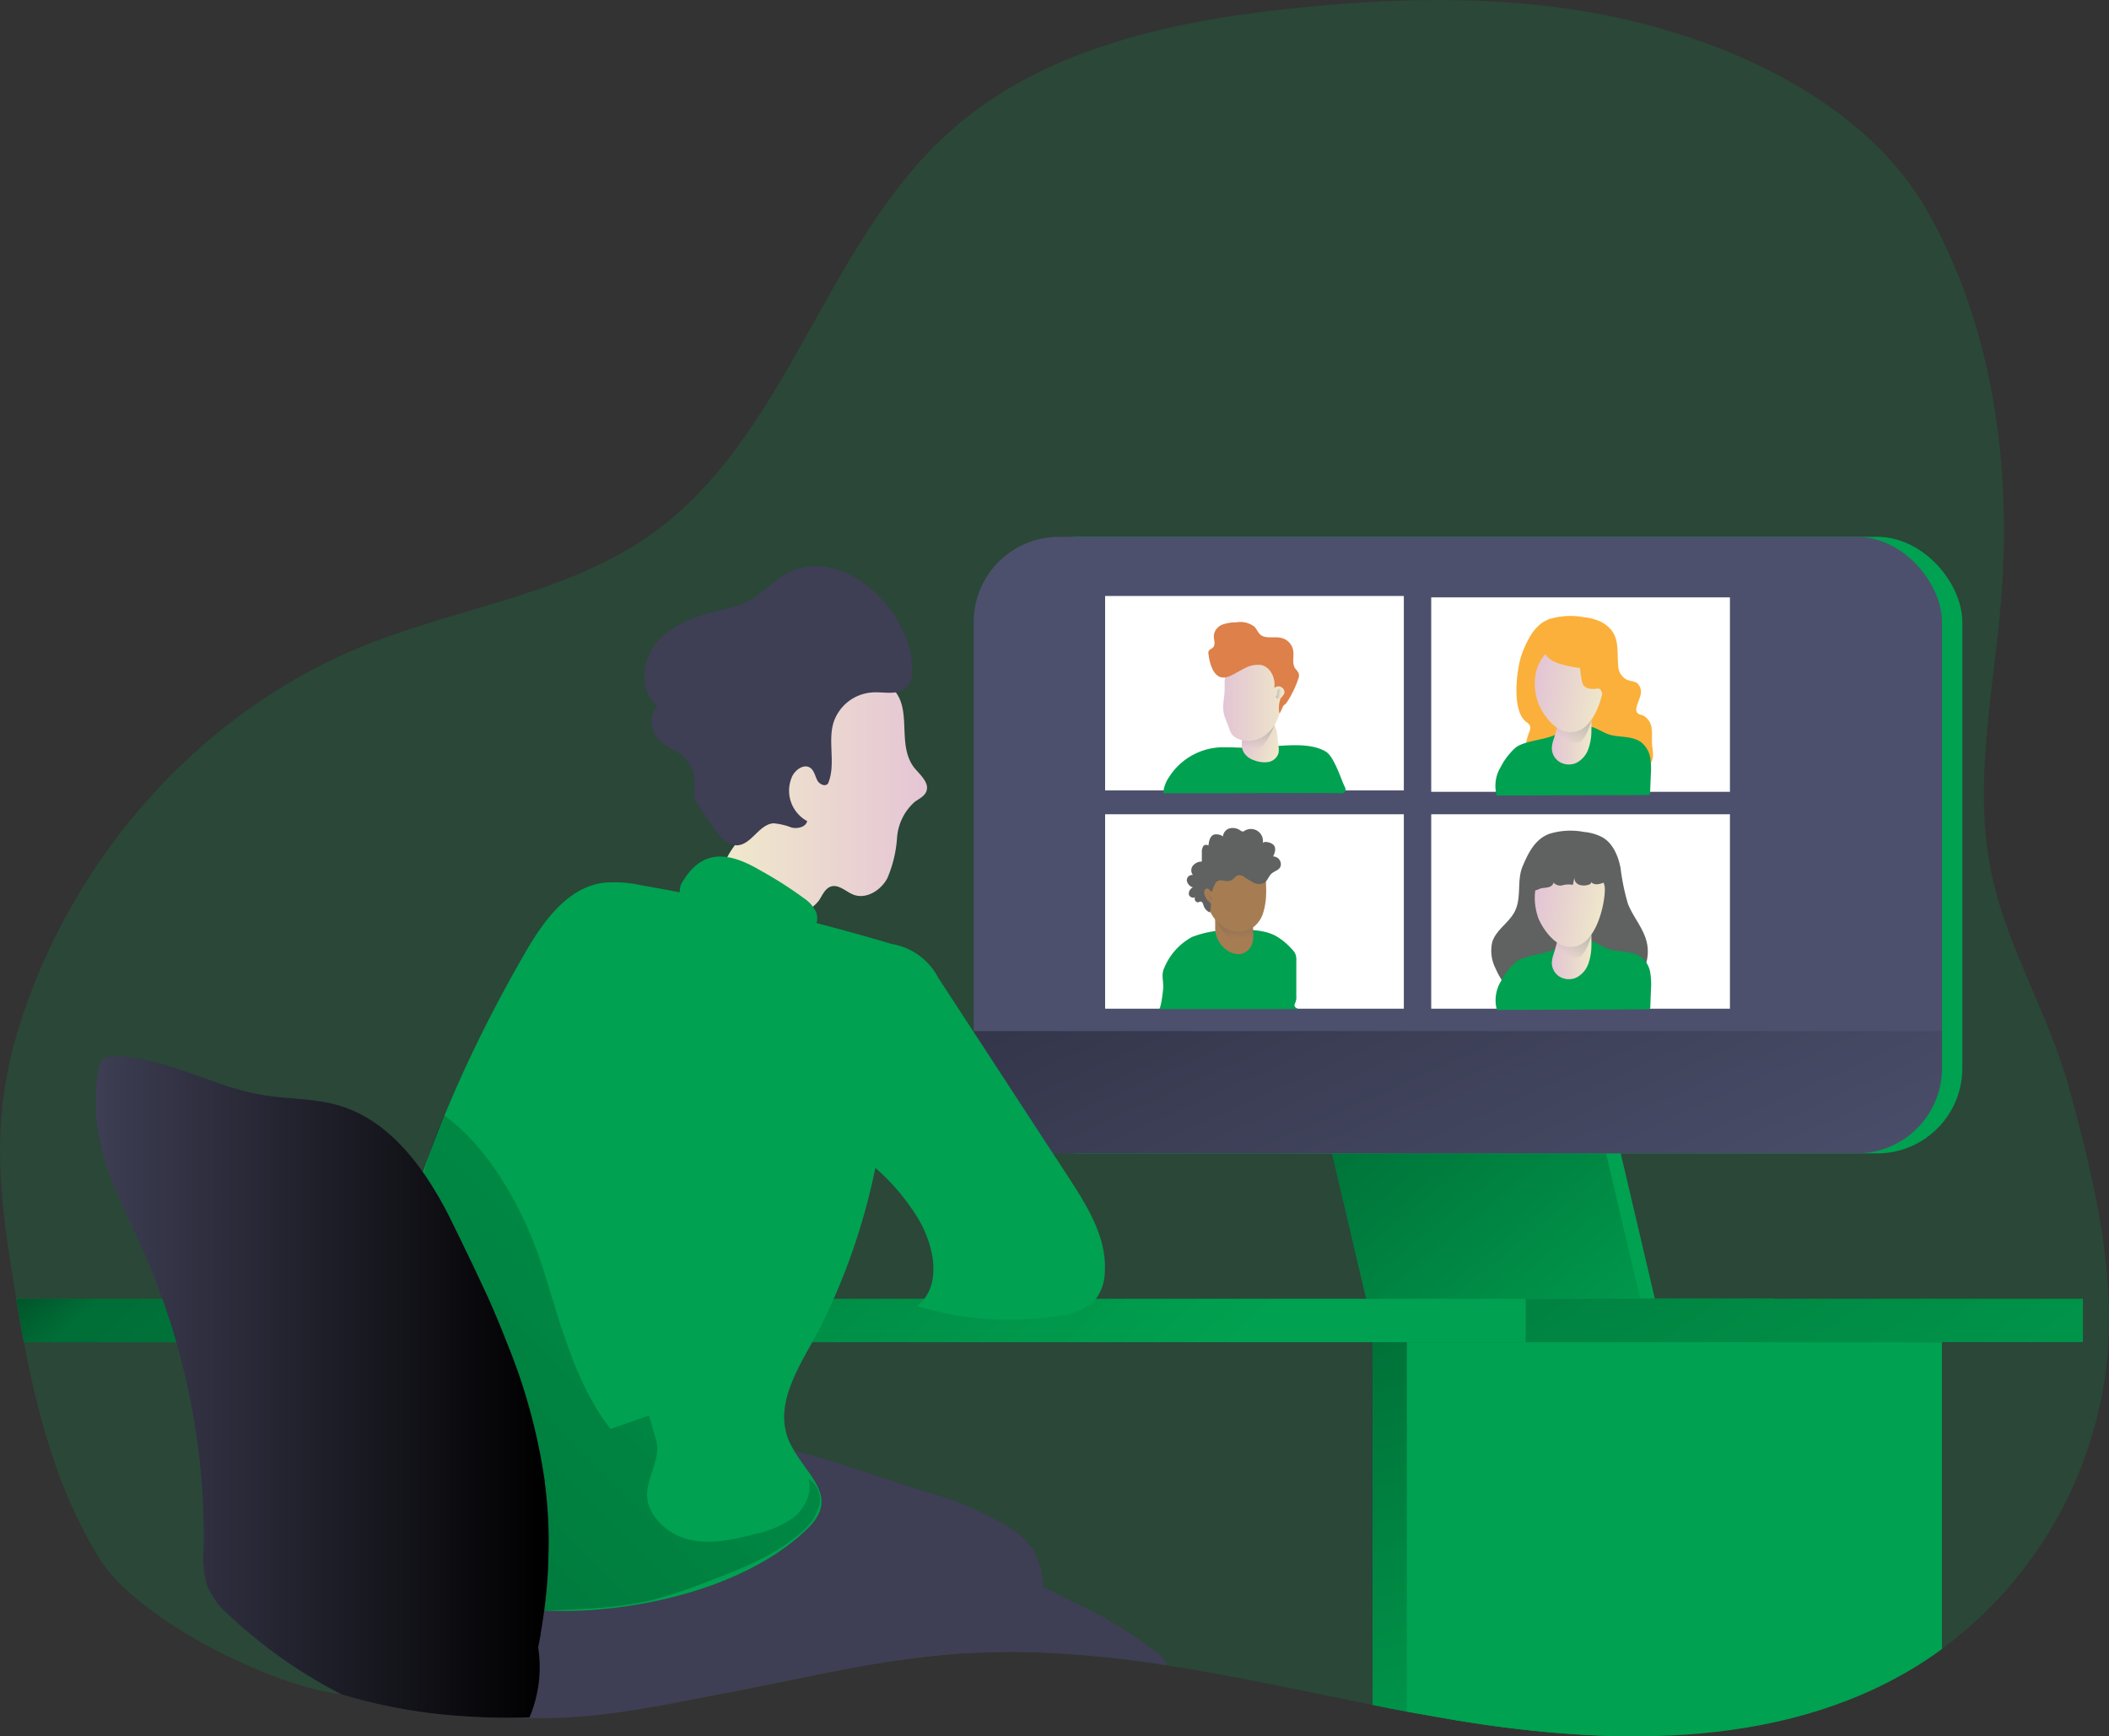 <svg xmlns="http://www.w3.org/2000/svg" xmlns:xlink="http://www.w3.org/1999/xlink" viewBox="0 0 349.56 287.81"><rect x="0" y="0" width="349.56" height="287.81" fill="#333333" stroke="none"/><linearGradient id="a" gradientTransform="matrix(1 0 0 -1 0 352)" gradientUnits="userSpaceOnUse" x1="277.57" x2="310.98" y1="148.16" y2="31.41" fill="#141414"><stop offset=".01" fill="#141414"/><stop offset=".08" stop-opacity=".69" fill="#141414"/><stop offset=".21" stop-opacity=".32" fill="#141414"/><stop offset="1" stop-opacity="0" fill="#141414"/></linearGradient><linearGradient id="b" gradientTransform="matrix(1 0 0 -1 -26.39 328.48)" x1="240.46" x2="299.59" xlink:href="#a" y1="168.79" y2="96.15" fill="#141414"/><linearGradient id="c" x1="242.97" x2="290.27" xlink:href="#a" y1="208.75" y2="103.45" fill="#141414"/><linearGradient id="d" x1="93.46" x2="201.02" xlink:href="#a" y1="203.16" y2="80.4" fill="#141414"/><linearGradient id="e" gradientTransform="matrix(-1 0 0 1 -1047.16 360.29)" gradientUnits="userSpaceOnUse" x1="-1227.2" x2="-1193.25" y1="-205.25" y2="-205.25" fill="#141414"><stop offset="0" stop-color="#e5c5d5" fill="#141414"/><stop offset=".42" stop-color="#ead4d1" fill="#141414"/><stop offset="1" stop-color="#f0e9cb" fill="#141414"/></linearGradient><linearGradient id="f" x1="26.11" x2="198.18" xlink:href="#a" y1="5.47" y2="177.53" fill="#141414"/><linearGradient id="g" gradientTransform="matrix(1 0 0 -1 0 352)" gradientUnits="userSpaceOnUse" x1="42.25" x2="117.33" y1="98.59" y2="98.59" fill="#141414"><stop offset="0" stop-opacity="0" fill="#141414"/><stop offset=".99" fill="#141414"/></linearGradient><linearGradient id="h" gradientTransform="matrix(1 0 0 -1 -26.39 328.48)" x1="250.87" x2="362.37" xlink:href="#a" y1="222.62" y2="53.68" fill="#141414"/><linearGradient id="i" gradientTransform="matrix(.96 .27 -.27 .96 307.74 442.77)" gradientUnits="userSpaceOnUse" x1="-153.53" x2="-147.12" y1="-266.7" y2="-266.7" fill="#141414"><stop offset="0" stop-color="#e3c5d5" fill="#141414"/><stop offset=".42" stop-color="#e8d3cf" fill="#141414"/><stop offset="1" stop-color="#efe8cb" fill="#141414"/></linearGradient><linearGradient id="j" gradientTransform="translate(244.13 394.71)" gradientUnits="userSpaceOnUse" x1="-9.71" x2="-6.92" y1="-246.95" y2="-262.08" fill="#141414"><stop offset="0" stop-color="#4c506d" stop-opacity="0" fill="#141414"/><stop offset=".95" stop-color="#4c506d" fill="#141414"/></linearGradient><linearGradient id="k" gradientTransform="translate(244.13 394.71)" x1="-14.99" x2="-4.33" xlink:href="#i" y1="-255.44" y2="-255.44" fill="#141414"/><linearGradient id="l" x1="-5.46" x2="-8.18" xlink:href="#j" y1="-256.14" y2="-256.46" fill="#141414"/><linearGradient id="m" gradientTransform="translate(244.13 394.71)" x1="39.47" x2="46.06" xlink:href="#i" y1="-214.31" y2="-214.31" fill="#141414"/><linearGradient id="n" x1="41.68" x2="51.52" xlink:href="#j" y1="-212.92" y2="-226.46" fill="#141414"/><linearGradient id="o" gradientTransform="matrix(.99 .16 -.16 .99 288.9 421.81)" x1="-47.51" x2="-36.02" xlink:href="#i" y1="-244.73" y2="-244.73" fill="#141414"/><linearGradient id="p" gradientTransform="translate(244.13 394.71)" x1="39.47" x2="46.06" xlink:href="#i" y1="-249.9" y2="-249.9" fill="#141414"/><linearGradient id="q" x1="41.68" x2="51.52" xlink:href="#j" y1="-248.51" y2="-262.05" fill="#141414"/><linearGradient id="r" gradientTransform="matrix(.99 .16 -.16 .99 288.9 421.81)" x1="-53.18" x2="-41.69" xlink:href="#i" y1="-279.77" y2="-279.77" fill="#141414"/><linearGradient id="s" x1="-12.99" x2="-13.22" xlink:href="#j" y1="-215.5" y2="-227.05" fill="#141414"/><linearGradient id="t" x1="-17.48" x2="-16.24" xlink:href="#j" y1="-222.44" y2="-223.12" fill="#141414"/><path d="m375.64 248.91a68.27 68.27 0 0 1 -27.38 47.94q-2.1 1.54-4.32 2.91c-14.79 9.07-32.09 11.9-49.63 11.53a194.32 194.32 0 0 1 -29.08-3.06l-5.66-1c-1.89-.33-3.79-.73-5.68-1.11-11.37-2.26-22.73-4.78-34.13-6.54a180.1 180.1 0 0 0 -22.59-2.18h-.17c-3.91-.11-7.83 0-11.75.24a164.94 164.94 0 0 0 -19.42 2.72c-3 .55-5.92 1.16-8.87 1.76s-5.64 1.16-8.47 1.71c-5.37 1-10.53 1.95-15.53 2.67a166.16 166.16 0 0 1 -18.76 1.72 105.92 105.92 0 0 1 -10.69-.17 90.39 90.39 0 0 1 -20.51-3.67c-11.39-1.28-33.78-12.31-40.12-22.5-6.75-10.88-10.15-23.36-12.53-35.88-.45-2.4-.88-4.8-1.27-7.19-.18-1.1-.36-2.2-.53-3.29-2.55-15.67-3.68-27.71 1.45-43.22 9.06-27.63 30.35-51.42 57.56-62.09 15.61-6.13 33-8.39 46.72-18.1 22.72-16.11 28.72-48.17 49.55-66.79 15.41-13.78 36.87-18.38 57.45-20.48 17.23-1.77 34.78-2.14 51.77 1.31 19.82 4 42.52 14.2 52.83 32.42 11.05 19.52 14 42.86 12.15 64.94-1.25 14.92-4.74 30.64-1.4 45.52 2.73 12.11 9.51 23 12.81 35.19 3.95 14.6 7.63 29.64 6.2 44.69z" fill="#00a150" opacity=".18" transform="translate(-26.39 -23.52)"/><path d="m342.58 246v50.86q-2.1 1.54-4.32 2.91c-13.19 8.09-28.38 11.21-43.95 11.53a194.32 194.32 0 0 1 -29.08-3.06l-5.66-1c-1.89-.33-3.79-.73-5.68-1.11v-60.13z" fill="#00a150" transform="translate(-26.39 -23.52)"/><path d="m342.58 246v50.86q-2.1 1.54-4.32 2.91c-13.19 8.09-28.38 11.21-43.95 11.53a194.32 194.32 0 0 1 -29.08-3.06l-5.66-1c-1.89-.33-3.79-.73-5.68-1.11v-60.13z" fill="url(#a)" transform="translate(-26.39 -23.52)"/><path d="m274.29 215.28h-45.42l-8.26-35.17h45.42z" fill="#00a150"/><path d="m271.85 215.28h-45.42l-8.26-35.17h45.42z" fill="#00a150"/><path d="m271.85 215.28h-45.42l-8.26-35.17h45.42z" fill="url(#b)"/><rect fill="#00a150" height="102.21" rx="14.13" width="160.49" x="164.76" y="88.98"/><rect fill="#4c506d" height="102.21" rx="14.13" width="160.49" x="161.39" y="88.98"/><path d="m348.26 194.43v6.14a14.13 14.13 0 0 1 -14.13 14.13h-132.23a14.13 14.13 0 0 1 -14.13-14.13v-6.14z" fill="url(#c)" transform="translate(-26.39 -23.52)"/><path d="m199.25 286.57a26.14 26.14 0 0 1 -2.08 10.79h-.17c-3.91-.11-7.83 0-11.75.24a164.94 164.94 0 0 0 -19.42 2.72c-3 .55-5.92 1.16-8.87 1.76s-5.64 1.16-8.47 1.71c-5.37 1-10.53 1.95-15.53 2.67a47.61 47.61 0 0 1 -17-12.17c-.51-.57-1-1.15-1.48-1.74-.61-.77-1.19-1.57-1.73-2.41a18.26 18.26 0 0 1 -3.09-7.86 11.66 11.66 0 0 1 .12-3.44c.75-3.93 3.62-7.06 6.86-9.47.35-.26.7-.52 1.06-.76a40 40 0 0 1 24.37-7.1c.72 0 1.45.06 2.17.11a75 75 0 0 1 13.76 2.38c7.12 1.82 14.23 4.37 21.26 6.62a56.68 56.68 0 0 1 14.79 6.31 12.64 12.64 0 0 1 3.39 3.21 12 12 0 0 1 1.81 6.43z" fill="#3e3e54" transform="translate(-26.39 -23.52)"/><path d="m197 297.36c-3.91-.11-7.83 0-11.75.24a164.94 164.94 0 0 0 -19.42 2.72c-3 .55-5.92 1.16-8.87 1.76s-5.64 1.16-8.47 1.71c-15.14 2.95-29.14 6.34-44.72 3.44a6.37 6.37 0 0 1 -2.61-.91 6 6 0 0 1 -1.89-3.12 27.57 27.57 0 0 1 1.63-20.69c3.8-7.49 9.83-10.46 16.88-14 8.13-4.12 15-7.23 24.37-7 .72 0 1.45.06 2.17.11a76.51 76.51 0 0 1 13.68 2.38c7 1.82 14.07 4.34 21 6.57a56.39 56.39 0 0 1 14.79 6.31 12.48 12.48 0 0 1 3.4 3.2 12.08 12.08 0 0 1 1.79 6.38 26 26 0 0 1 -1.98 10.9z" fill="#3e3e54" transform="translate(-26.39 -23.52)"/><path d="m219.76 299.54a180.1 180.1 0 0 0 -22.59-2.18h-.17c-3.91-.11-7.83 0-11.75.24a164.94 164.94 0 0 0 -19.42 2.72c-3 .55-5.92 1.16-8.87 1.76-8.45-1.51-17-2.73-25.36-4.58a28.41 28.41 0 0 1 -11.6-4.61 13.24 13.24 0 0 1 -2.35-2.38 11.38 11.38 0 0 1 -.84-1.25 10.07 10.07 0 0 1 -1.48-5.81 7.25 7.25 0 0 1 .28-1.6 13.89 13.89 0 0 1 6.09-7.1 28.71 28.71 0 0 1 14.42-5.32c3.49-.19 7 .51 10.44.32 3.1-.17 5.24-1.89 8-2.3a15.35 15.35 0 0 1 6.25.55c4.73 1.3 9.61 4.14 13.32 6l25 12.48.19.09 5 2.5a72.27 72.27 0 0 1 13.26 7.93 4.58 4.58 0 0 1 2.18 2.54z" fill="#3e3e54" transform="translate(-26.39 -23.52)"/><path d="m320.52 238.8v7.2h-290.17c-.45-2.4-.88-4.8-1.27-7.19z" fill="#00a150" transform="translate(-26.39 -23.52)"/><path d="m320.52 238.8v7.2h-290.17c-.45-2.4-.88-4.8-1.27-7.19z" fill="url(#d)" transform="translate(-26.39 -23.52)"/><path d="m174 137.37c-3.46-3.07-10.7-3.81-14-.42-2.44 2.5-2.6 6.4-3.2 9.87a31.16 31.16 0 0 1 -6.11 13.69c-1.68 2.14-3.7 4.16-4.42 6.77a3.9 3.9 0 0 0 0 2.61 5.24 5.24 0 0 0 2.16 2.09 19.69 19.69 0 0 0 6.88 3.2 6.73 6.73 0 0 0 6.8-2.37c.58-.86 1-2 2-2.34 1.3-.41 2.47.85 3.73 1.35 2.13.81 4.57-.72 5.63-2.74a20.56 20.56 0 0 0 1.6-6.64 8.79 8.79 0 0 1 2.93-6c.69-.51 1.57-.89 1.91-1.68.61-1.46-1-2.79-2-4-3.07-4 .01-10.12-3.91-13.39z" fill="url(#e)" transform="translate(-26.39 -23.52)"/><path d="m172.91 123.24c-4.35-5-11-7.83-16.68-4.34-2.14 1.32-3.84 3.31-6.09 4.42a19.93 19.93 0 0 1 -4.33 1.34c-3.86.92-7.86 2.22-10.47 5.2s-3.1 8.12-.05 10.65a4.44 4.44 0 0 0 .36 5.73 19.77 19.77 0 0 0 3 1.95c3 2 3 4.25 2.77 7.29a2.49 2.49 0 0 0 .59 1.37l2.74 4c.95 1.35 2.21 2.79 3.82 2.79 2.38-.11 3.6-3.45 6-3.65a10.33 10.33 0 0 1 3 .7c1 .24 2.36-.05 2.61-1.06a5.74 5.74 0 0 1 -2.46-7.48c.57-1.12 2-2.07 3-1.33.61.45.76 1.28 1.11 2s1.36 1.17 1.81.56c1.33-3.13-.08-6.88.9-10.08a7.25 7.25 0 0 1 6.41-5c1.25-.1 2.51.16 3.76 0a3 3 0 0 0 2.73-2.21c.65-4.36-1.31-9.18-4.53-12.85z" fill="#3e3e54" transform="translate(-26.39 -23.52)"/><path d="m139.61 169.53a2.78 2.78 0 0 0 -.46 2.35 2.14 2.14 0 0 0 2 1.09c5.67.55 11.59 1.33 16.89 4.1 1.15.55 2.66 1.14 3.46 0a2.79 2.79 0 0 0 0-2.69 5.75 5.75 0 0 0 -1.75-1.89 66 66 0 0 0 -7.19-4.61c-4.63-2.73-9.39-4.17-12.95 1.65z" fill="#00a150" transform="translate(-26.39 -23.52)"/><path d="m157.43 262.92c2.7 5.38 8.36 8.66 2.7 14.09-10 9.63-27.67 13.67-41.06 13.54-9-.08-18.25-2.14-25.3-7.7a14.46 14.46 0 0 1 -4.88-6.14 17.31 17.31 0 0 1 -.8-5c-1.77-31.58 9.43-62.68 25.23-90.07 3-5.24 7-10.9 12.94-11.78a20.31 20.31 0 0 1 6.41.4 362.92 362.92 0 0 1 41.55 9.74 10.67 10.67 0 0 1 7.7 5.62l21.59 33.07c3.12 4.78 6.36 10 6 15.69a7.69 7.69 0 0 1 -1.6 4.61 9.85 9.85 0 0 1 -6 2.63 52.24 52.24 0 0 1 -23.54-1.6c4.26-3.27 2.92-10.06.11-14.65a35.94 35.94 0 0 0 -7-8.26 106.35 106.35 0 0 1 -8.8 25.77c-3 6.12-8.68 13.26-5.25 20.04z" fill="#00a150" transform="translate(-26.39 -23.52)"/><path d="m95.93 220.64c.55-2.06 2.15-8.6 4.11-12.2 7.81 5.57 13.54 16.44 16.43 25.59s5.24 18.77 11.11 26.35l6.36-2.21 1.18 4c.94 3.16-1.73 6.41-1.46 9.61s3.49 6 6.53 6.84c3.66 1 7.56.18 11.23-.79a16.93 16.93 0 0 0 6.58-2.83c1.85-1.52 3.07-4.06 2.38-6.35a4.06 4.06 0 0 1 1.74 4.63 8.94 8.94 0 0 1 -3 4.3c-4.44 3.9-10.09 6.07-15.61 8.16a81.74 81.74 0 0 1 -8.08 2.75c-6.24 1.65-12.77 1.81-19.22 2-3.92.09-6.27-.52-8-4.4-2.48-5.53-2.66-11.77-3.26-17.81a313.36 313.36 0 0 0 -9.02-47.64z" fill="url(#f)" transform="translate(-26.39 -23.52)"/><path d="m117.33 278.58q0 2.58-.12 5.25c-.09 1.77-.25 3.58-.47 5.43l-.15 1.21c-.17 1.26-.36 2.53-.59 3.82a.33.33 0 0 0 0 .14c-.13.71-.27 1.43-.41 2.16a21.33 21.33 0 0 1 -1.44 11.6 105.92 105.92 0 0 1 -10.69-.17 90 90 0 0 1 -20.46-3.64 81.47 81.47 0 0 1 -18.65-13.13 13.6 13.6 0 0 1 -3.59-4.81 16.29 16.29 0 0 1 -.61-6.17 116.83 116.83 0 0 0 -4.53-34.27c-.69-2.42-1.47-4.82-2.32-7.19-1-2.69-2-5.34-3.19-8-2.74-6.17-6.06-12.19-7.31-18.82a30.81 30.81 0 0 1 -.12-11 2.92 2.92 0 0 1 .7-1.76 3 3 0 0 1 2.28-.63c8.34.23 15.92 5 24.16 6.41 4.23.72 8.62.53 12.73 1.75 5.85 1.72 10.35 6 13.9 11a62 62 0 0 1 4.86 8.35c2.14 4.35 4.14 8.51 6 12.56 1.08 2.43 2.09 4.82 3 7.19a97 97 0 0 1 6.37 23.23v.15a74.91 74.91 0 0 1 .65 9.34z" fill="#3e3e54" transform="translate(-26.39 -23.52)"/><path d="m117.33 278.58q0 2.58-.12 5.25c-.09 1.77-.25 3.58-.47 5.43l-.15 1.21c-.17 1.26-.36 2.53-.59 3.82a.33.33 0 0 0 0 .14c-.13.71-.27 1.43-.41 2.16a21.33 21.33 0 0 1 -1.44 11.6 105.92 105.92 0 0 1 -10.69-.17 90 90 0 0 1 -20.46-3.64 81.47 81.47 0 0 1 -18.65-13.13 13.6 13.6 0 0 1 -3.59-4.81 16.29 16.29 0 0 1 -.61-6.17 116.83 116.83 0 0 0 -4.53-34.27c-.69-2.42-1.47-4.82-2.32-7.19-1-2.69-2-5.34-3.19-8-2.74-6.17-6.06-12.19-7.31-18.82a30.81 30.81 0 0 1 -.12-11 2.92 2.92 0 0 1 .7-1.76 3 3 0 0 1 2.28-.63c8.34.23 15.92 5 24.16 6.41 4.23.72 8.62.53 12.73 1.75 5.85 1.72 10.35 6 13.9 11a62 62 0 0 1 4.86 8.35c2.14 4.35 4.14 8.51 6 12.56 1.08 2.43 2.09 4.82 3 7.19a97 97 0 0 1 6.37 23.23v.15a74.91 74.91 0 0 1 .65 9.34z" fill="url(#g)" transform="translate(-26.39 -23.52)"/><path d="m252.89 215.28h92.35v7.19h-92.35z" fill="#00a150"/><path d="m252.89 215.28h92.35v7.19h-92.35z" fill="url(#h)"/><path d="m348.26 246v50.86q-2.1 1.54-4.32 2.91c-23 14.11-52.13 13.12-78.71 8.47l-5.66-1v-61.24z" fill="#00a150" transform="translate(-26.39 -23.52)"/><path d="m183.17 98.79h49.51v32.23h-49.51z" fill="#fff"/><path d="m220.12 152.39a10.67 10.67 0 0 1 9.42-5c1.31 0 2.63.09 3.93.09 3.76 0 9.42-1.31 12.66.62 1.34.79 2.46 4.37 3.12 5.79a.85.85 0 0 1 .05.88c-.19.25-.48.23-.75.23-6.67-.07-13.32 0-20 0h-9.36a5.45 5.45 0 0 1 .93-2.61z" fill="#00a150" transform="translate(-26.39 -23.52)"/><path d="m233.22 149a3.43 3.43 0 0 0 1 .53 4.68 4.68 0 0 0 2.34.31 2.17 2.17 0 0 0 1.73-1.45 3.08 3.08 0 0 0 0-1.21l-.16-1.44a4.9 4.9 0 0 0 -.52-2.06 2.55 2.55 0 0 0 -3.09-1 3.38 3.38 0 0 0 -1.6 1.69c-.72 1.63-1.29 3.33.3 4.63z" fill="url(#i)" transform="translate(-26.39 -23.52)"/><path d="m237.64 143.68s-1.52 4.38-3.72 4.38-1.62-2.13-1.62-2.13z" fill="url(#j)" transform="translate(-26.39 -23.52)"/><path d="m229.27 141.92c.19.76.55 1.46.8 2.2a4.58 4.58 0 0 0 .41 1 2.45 2.45 0 0 0 1.28.93 4.62 4.62 0 0 0 3.41-.11 6.05 6.05 0 0 0 3.08-3.54c.55-1.51 1.51-3 1.55-4.63 0-.69-.83-1.52-1.07-2.17a5.09 5.09 0 0 0 -1.32-1.8 6.29 6.29 0 0 0 -1.58-1.23 4.83 4.83 0 0 0 -4.59.55 4 4 0 0 0 -1.2 1c-.78 1.07-.66 2.38-.67 3.63-.01 1.44-.45 2.75-.1 4.17z" fill="url(#k)" transform="translate(-26.39 -23.52)"/><path d="m227.43 134.58a7.6 7.6 0 0 1 -.71-2.51.94.94 0 0 1 0-.62c.14-.29.51-.38.73-.61.47-.5.1-1.3.13-2a2.19 2.19 0 0 1 1.38-1.77 6.41 6.41 0 0 1 2.33-.39 3.83 3.83 0 0 1 3 .71c.4.4.61 1 1 1.33.91.75 2.29.26 3.44.53a2.62 2.62 0 0 1 2 2.09c.16 1-.23 2.13.34 3a3.57 3.57 0 0 1 .57.77 1.44 1.44 0 0 1 -.09 1 16.49 16.49 0 0 1 -1.79 3.71 1.55 1.55 0 0 1 -.54.57c-.24.12-.65 1.53-.79 1.31a4.68 4.68 0 0 1 .22-2.43 3 3 0 0 0 .63-.84 1 1 0 0 0 -.86-1.13 1 1 0 0 0 -.82.27c.26-1.6-.6-3.49-2.19-3.82a4.5 4.5 0 0 0 -2.76.57c-1.84.83-3.81 2.79-5.22.26z" fill="#dd8049" transform="translate(-26.39 -23.52)"/><path d="m238.2 137.85a.26.26 0 0 1 .15-.16.41.41 0 0 1 .24.08.54.54 0 0 1 .28.31.55.55 0 0 1 0 .31 2.22 2.22 0 0 1 -.24.6.71.71 0 0 1 -.52.35c-.1 0-.25-.23-.25-.32s.1-.14.14-.23c.12-.28 0-.63.2-.94z" fill="url(#l)" transform="translate(-26.39 -23.52)"/><path d="m237.22 99.02h49.51v32.23h-49.51z" fill="#fff"/><path d="m237.22 134.97h49.51v32.23h-49.51z" fill="#fff"/><path d="m183.17 134.97h49.51v32.23h-49.51z" fill="#fff"/><g transform="translate(-26.39 -23.52)"><path d="m283.23 161.72a11.88 11.88 0 0 1 5.68-.3 8.1 8.1 0 0 1 3.08.89c1.74 1 2.61 3.09 3 5.07a36.4 36.4 0 0 0 1.22 5.94c.85 2.18 2.53 4 3.1 6.28a6.86 6.86 0 0 1 -5 8.3 7 7 0 0 1 -1.7.2c-1.46 0-2.88-.48-4.34-.48-3 0-5.89 2.06-8.84 1.46-2.42-.5-4.15-2.69-5.14-5a6.45 6.45 0 0 1 -.55-4.46c.66-2 2.77-3.16 3.71-5 1.19-2.35.3-5.14 1.32-7.53.93-2.18 2.04-4.5 4.46-5.37z" fill="#606161"/><path d="m293.61 181c1.62.32 3.44.17 4.76 1.12a4.16 4.16 0 0 1 1.52 2.49 12.07 12.07 0 0 1 .14 2.94l-.11 2.9a.46.46 0 0 1 -.08.3.51.51 0 0 1 -.34.08l-25 .09a6 6 0 0 1 .65-4.72 11 11 0 0 1 2.52-3.26c1.52-1.15 5.06-1.25 6.73-2.2.44-.24 0-.59.53-.72s.28-.7.76-.71a17.92 17.92 0 0 1 4.39.19c1.23.36 2.2 1.23 3.53 1.5z" fill="#00a150"/><path d="m283.84 181.84a5.15 5.15 0 0 0 -.24 1.23 2.72 2.72 0 0 0 1.32 2.36 3 3 0 0 0 2.73.14 4.09 4.09 0 0 0 2-2.3 9 9 0 0 0 .51-3.09 25.37 25.37 0 0 0 -.25-4.18.85.85 0 0 0 -.7-1h-.21a3.76 3.76 0 0 0 -4 2.26 7.72 7.72 0 0 0 -.34 1.57 30.3 30.3 0 0 1 -.82 3.01z" fill="url(#m)"/><path d="m284.46 179.72s-.15 1.28.43 1.76 2.87 1.59 4 0a8.09 8.09 0 0 0 1.31-3.41z" fill="url(#n)"/><path d="m281.29 175.5c.29.94 2.06 4.25 4.49 4.85 5.25 1.3 6.84-7.93 6.58-9.87a8 8 0 0 0 -2.41-4.21 4.62 4.62 0 0 0 -4.77-.55c-4.12 1.76-5.18 5.77-3.89 9.78z" fill="url(#o)"/><path d="m279.59 170.35a1.08 1.08 0 0 0 .81.81 2.94 2.94 0 0 0 1.26-.35c.5-.15 1-.09 1.55-.28s.89-.8.6-1.22c-.15.64.7 1.06 1.35 1a4.24 4.24 0 0 1 1.94-.12l.25-1.28a1.18 1.18 0 0 0 .77 1.26 2.48 2.48 0 0 0 1.57 0c.23-.06.51-.24.42-.46.53.64 1.55.37 2.32 0a.57.57 0 0 0 .3-.23.55.55 0 0 0 0-.4 13.62 13.62 0 0 0 -1.33-3.59 4.68 4.68 0 0 0 -3-2.26 6.21 6.21 0 0 0 -2.19.12 8 8 0 0 0 -4.89 2.75c-.9 1.07-2.12 2.9-1.73 4.25z" fill="#606161"/><path d="m283.23 126.12a12 12 0 0 1 5.68-.29 8.1 8.1 0 0 1 3.08.89c3.06 1.81 2.34 4.4 2.62 7.23a2.68 2.68 0 0 0 1.43 2.24c.58.25 1.28.22 1.77.62a2 2 0 0 1 .47 2c-.17.69-.51 1.33-.65 2a1.09 1.09 0 0 0 .09.81c.21.31.64.36 1 .5a2.7 2.7 0 0 1 1.43 2.21c.12.91 0 1.83.07 2.75a10 10 0 0 1 .15 1.73c-.12 1.77-1.89 3.07-3.66 3.3a12.1 12.1 0 0 1 -5.21-.93 11.25 11.25 0 0 0 -5.22-.84c-1.9.31-3.91 1.55-5.59.62a3.33 3.33 0 0 1 -1.51-2.85 9.67 9.67 0 0 1 .69-3.28 1.47 1.47 0 0 0 .09-1.05 2.06 2.06 0 0 0 -.65-.63c-2.46-1.91-1.56-9.17-.52-11.64.91-2.19 2.02-4.51 4.44-5.39z" fill="#fbb03b"/><path d="m293.61 145.41c1.62.32 3.44.17 4.76 1.12a4.16 4.16 0 0 1 1.52 2.49 11.89 11.89 0 0 1 .11 3l-.11 2.9a.43.43 0 0 1 -.08.29.46.46 0 0 1 -.34.09l-25 .09a6 6 0 0 1 .65-4.72 11 11 0 0 1 2.52-3.26c1.52-1.15 5.06-1.25 6.73-2.2.44-.24 0-.59.53-.72s.28-.7.76-.71a17.92 17.92 0 0 1 4.39.19c1.26.3 2.23 1.17 3.56 1.44z" fill="#00a150"/><path d="m283.84 146.25a5.15 5.15 0 0 0 -.24 1.23 2.72 2.72 0 0 0 1.32 2.36 3 3 0 0 0 2.73.14 4.09 4.09 0 0 0 2-2.3 9 9 0 0 0 .51-3.09 25.37 25.37 0 0 0 -.25-4.18.85.85 0 0 0 -.7-1h-.21a3.76 3.76 0 0 0 -4 2.26 7.72 7.72 0 0 0 -.34 1.57 30.3 30.3 0 0 1 -.82 3.01z" fill="url(#p)"/><path d="m284.46 144.13s-.15 1.28.43 1.76 2.87 1.59 4 0a8.09 8.09 0 0 0 1.31-3.41z" fill="url(#q)"/><path d="m281.29 139.91c.29.94 2.06 4.25 4.49 4.85 5.25 1.3 6.84-7.93 6.58-9.87a8 8 0 0 0 -2.41-4.21 4.62 4.62 0 0 0 -4.77-.55c-4.12 1.76-5.18 5.77-3.89 9.78z" fill="url(#r)"/><path d="m224 178.82a17.47 17.47 0 0 1 6.63-1.13c2.47-.1 5.12-.13 7.17.94a10.4 10.4 0 0 1 2.56 2.06 3.53 3.53 0 0 1 .69.85 2.72 2.72 0 0 1 .2 1.26v5.86a2.19 2.19 0 0 1 -.2 1.13c-.54 1 1.35 1 0 1h-22.58c.36 0 .74-3.34.73-3.68 0-1.16-.36-2.15.2-3.24a10.23 10.23 0 0 1 4.6-5.05z" fill="#00a150"/><path d="m229.59 180.9a3.38 3.38 0 0 0 2.48.76 2.63 2.63 0 0 0 2-2.36c.15-1.05-.09-2.13 0-3.2a6.7 6.7 0 0 0 0-2 3 3 0 0 0 -2.49-1.91 3.55 3.55 0 0 0 -3 1.1c-1.05 1.17-.73 2.57-.78 4a4.46 4.46 0 0 0 1.79 3.61z" fill="#a67c52"/><path d="m228.08 176s1.18 3.42 3.45 3.42 2.59-1.15 2.59-1.15l-.1-1.84z" fill="url(#s)"/><path d="m236.24 171.88a11.28 11.28 0 0 1 -.5 3 4.68 4.68 0 0 1 -1.73 2.41 4.27 4.27 0 0 1 -4 .3 6.07 6.07 0 0 1 -3-2.89 10.8 10.8 0 0 1 -1.21-4 5.83 5.83 0 0 1 .57-3.13 4.32 4.32 0 0 1 2.6-2 10.11 10.11 0 0 1 3.33-.34 6.11 6.11 0 0 1 2.67.51 2.26 2.26 0 0 1 1.34 2.38c-.19 1.17 0 2.5-.07 3.76z" fill="#a67c52"/><path d="m227.27 171.38c-.29-.15-.45-.54-.77-.57a.5.5 0 0 0 -.47.3 1 1 0 0 0 0 .59 2.12 2.12 0 0 0 .67 1.21 1.18 1.18 0 0 1 .39.44 1 1 0 0 1 0 .43l-.13 1a1.82 1.82 0 0 1 -1.07-1.13c-.08-.21-.16-.62-.44-.68s-.47.3-.81 0a.61.61 0 0 1 -.15-.79c-.32.35-1 0-1.06-.43a1.19 1.19 0 0 1 .68-1.14 1.42 1.42 0 0 1 -1-1.1.86.86 0 0 1 .76-.95 1 1 0 0 1 .24 0 1.25 1.25 0 0 1 0-1.55 1.92 1.92 0 0 1 1.48-.68v-1.52a1.84 1.84 0 0 1 .22-1 .6.6 0 0 1 .83-.15h.05c.07-.71.25-1.55.91-1.8a2 2 0 0 1 1.5.29 1.51 1.51 0 0 1 1.13-1.33 2.18 2.18 0 0 1 1.78.38.48.48 0 0 0 .22.12.55.55 0 0 0 .31 0 2 2 0 0 1 2.8.43 2 2 0 0 1 .33 1.64c0-.33.5-.35.82-.27a1.83 1.83 0 0 1 1 .47c.45.5.23 1.29-.09 1.89a1.3 1.3 0 0 1 1.28 1.15c.11 1.13-1 1.15-1.6 1.76-.4.41-.58 1-1 1.37a1.92 1.92 0 0 1 -1.87.08 14.61 14.61 0 0 1 -1.66-1 1.29 1.29 0 0 0 -.91-.24c-.45.09-.71.58-1.11.81a1.77 1.77 0 0 1 -1.2.11c-.49-.1-1-.19-1.38.26a4.72 4.72 0 0 0 -.68 1.6z" fill="#606161"/><path d="m226.78 171.87a2.56 2.56 0 0 0 -.11-.24.25.25 0 0 0 -.22-.13.21.21 0 0 0 -.17.18.57.57 0 0 0 0 .26 2.25 2.25 0 0 0 .2.51.83.83 0 0 0 .21.28.85.85 0 0 0 .34.14.17.17 0 0 0 .14 0 .16.16 0 0 0 .05-.09c0-.15.1-.47 0-.6s-.14 0-.21-.08a.51.51 0 0 1 -.23-.23z" fill="url(#t)" opacity=".5"/><path d="m284.92 133.55a21.45 21.45 0 0 0 3.35.7c.07.66.16 1.32.28 2a2.16 2.16 0 0 0 .25.78 1.51 1.51 0 0 0 1 .64 4.43 4.43 0 0 0 1.26 0 .73.73 0 0 1 .54.09.75.75 0 0 1 .18.28l.74 1.74a.15.15 0 0 0 .22-.11.66.66 0 0 0 0-.28c-.12-.69.35-1.32.63-2 .71-1.63.24-3.52-.37-5.2a8.1 8.1 0 0 0 -1.09-2.18 6.83 6.83 0 0 0 -4.75-2.26 5.58 5.58 0 0 0 -2.66.23 3.64 3.64 0 0 0 -2.18 3.07c-.02 1.39 1.5 2.17 2.6 2.5z" fill="#fbb03b"/></g></svg>